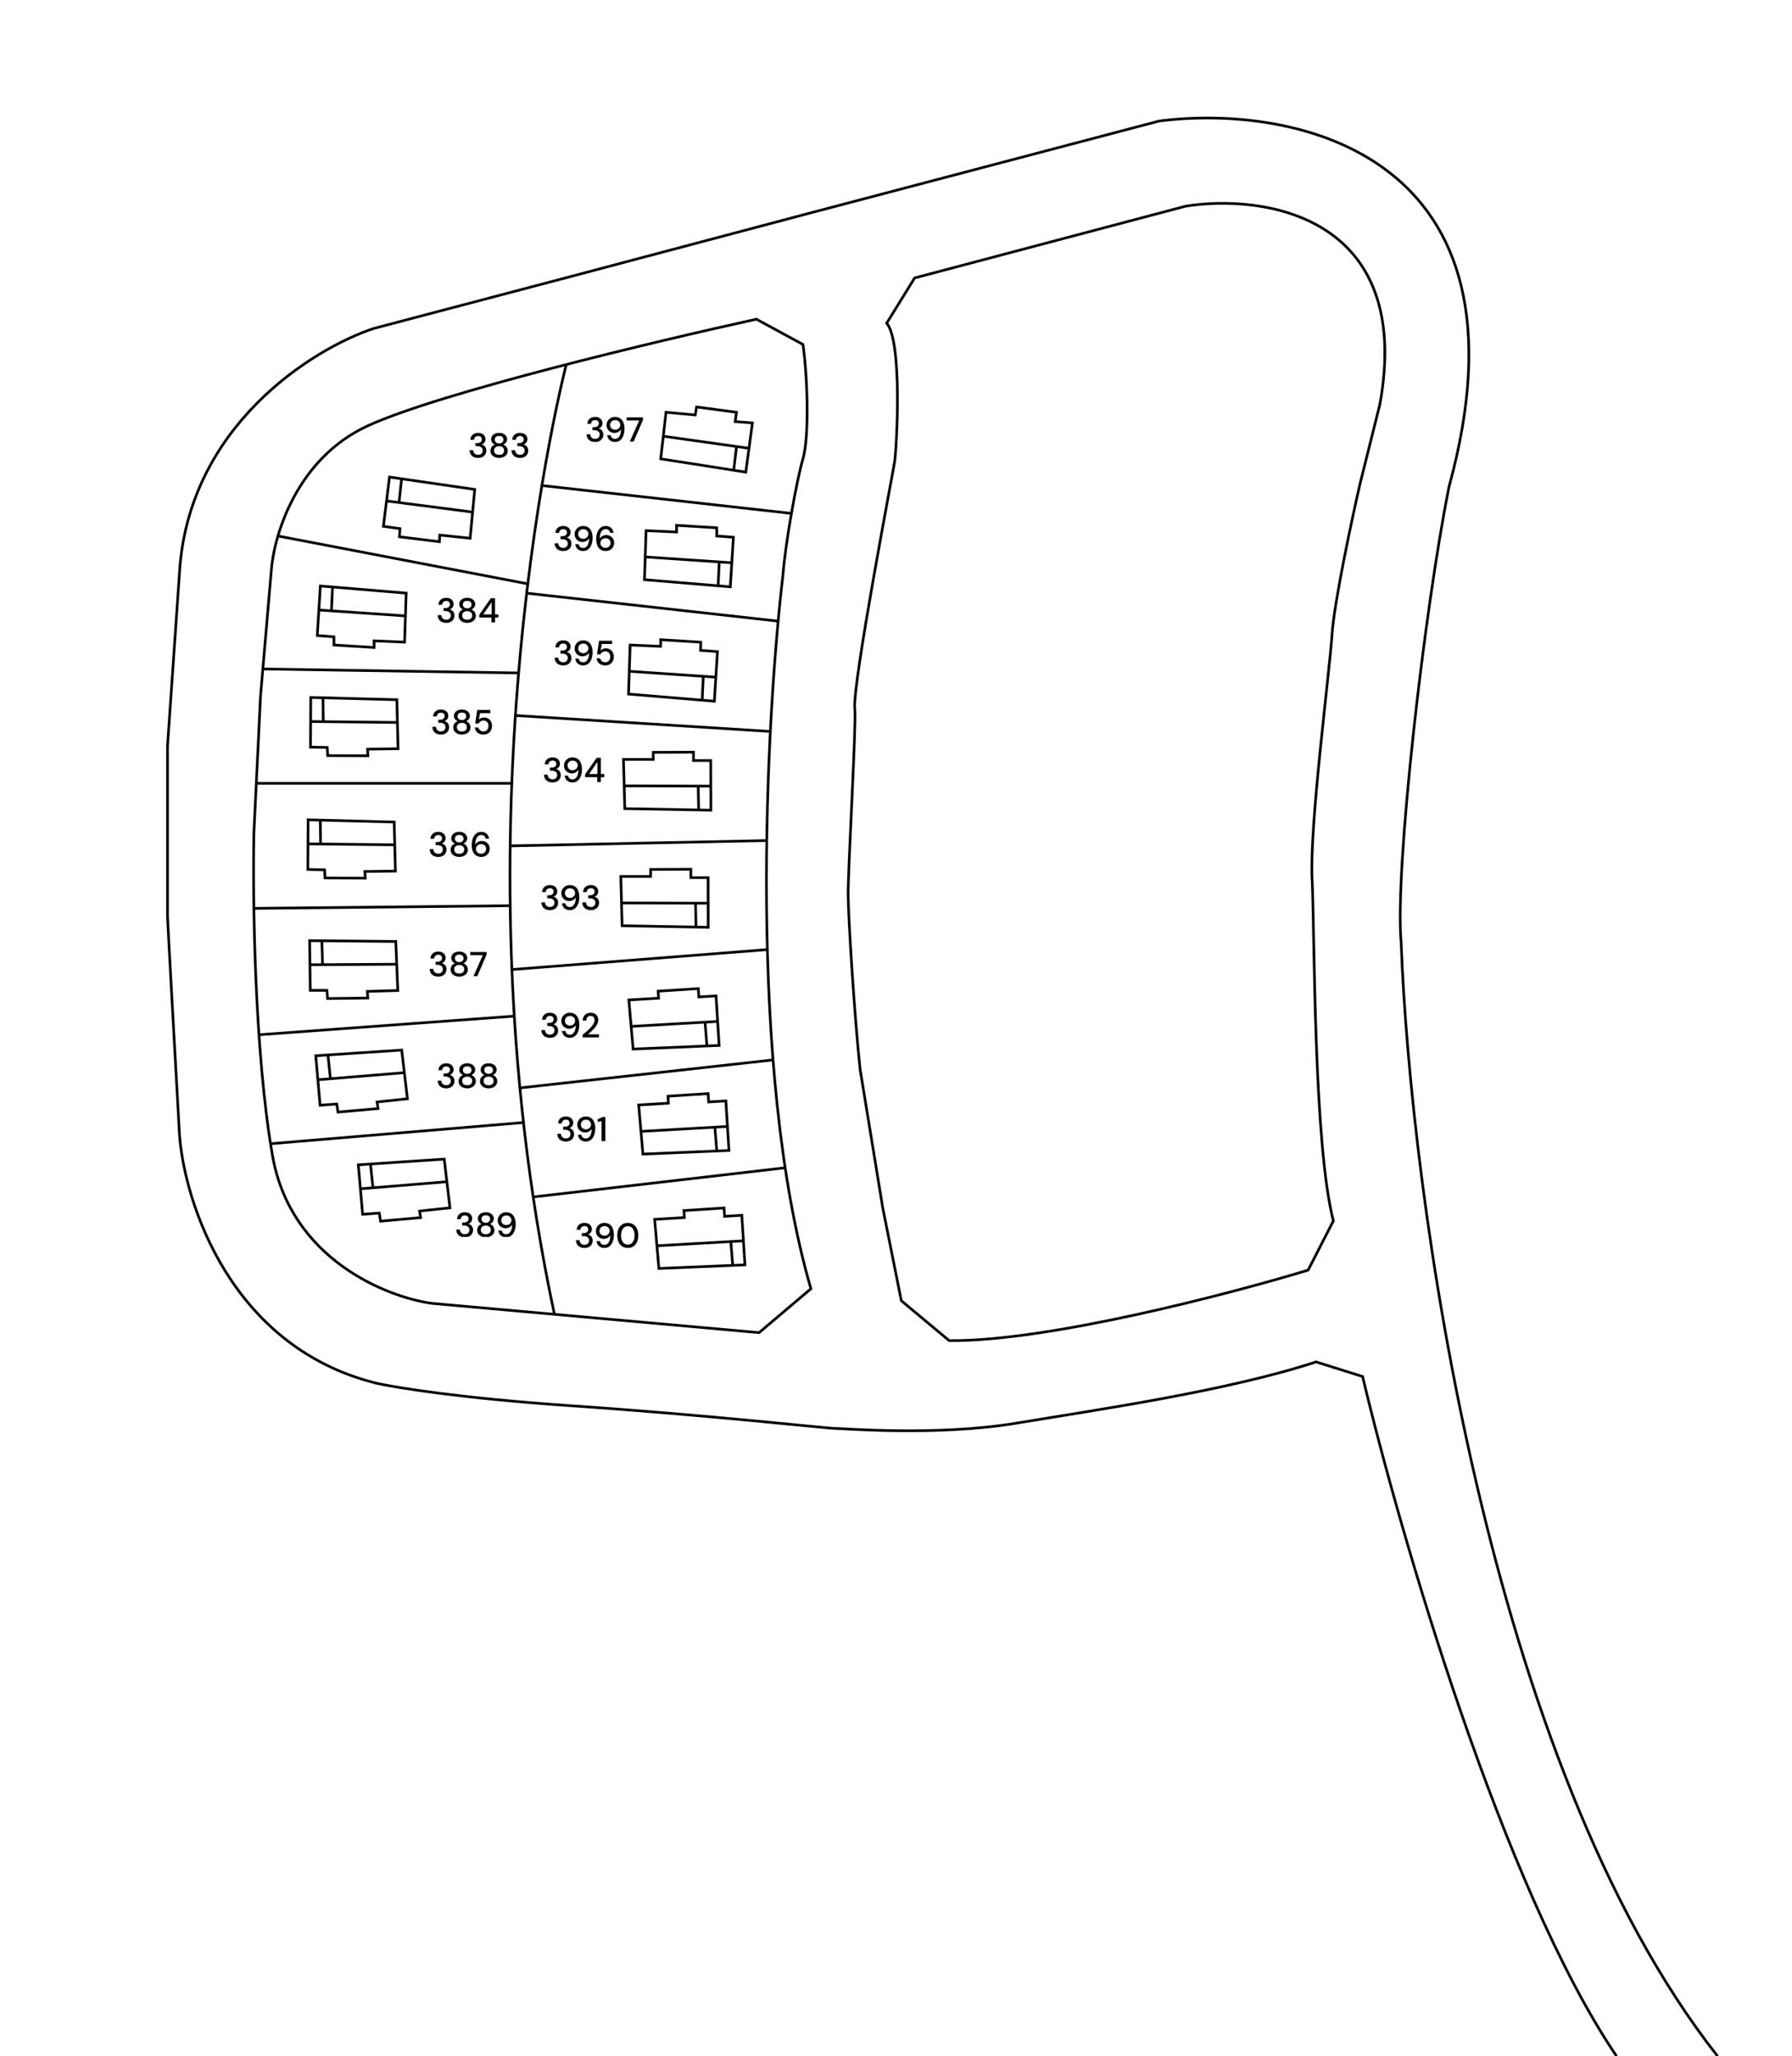 <svg width="674" height="773" viewBox="0 0 674 773" fill="none" xmlns="http://www.w3.org/2000/svg">
<g id="map">
<rect width="674" height="773" fill="white"/>
<g id="bg" clip-path="url(#clip0_508_2186)">
<g id="bg_2">
<path id="Vector 83" d="M98 261.5L95.5 313C95 337.333 95.7 395.7 102.5 434.5C109.3 473.3 145.333 487.667 162.5 490L285.5 501L305 484.5C281 402.1 288 271.167 294.5 216C295.333 204.667 299.576 180.739 302 172.5C304.5 164 303.667 140.667 302 129.5L284.5 120C247.167 128.167 165.7 147.6 138.5 160C111.3 172.4 102.833 201.833 102 215L98 261.5Z" stroke="black"/>
<path id="Vector 84" d="M344 104.5L333.5 121.5C339.5 128.499 337.252 168.238 336.5 173.5C336 177 320.5 257.5 321.5 266.5C322.117 272.056 319 325.393 319 336C319 345 321.5 383.5 323.5 402L332 454L339 489L357 504C393.8 504.4 462.333 486.5 492 477.5L501.5 459C494 430 494.5 350.5 493.5 330.5C492.5 310.5 500 253.5 501 238.5C501.8 226.5 508.333 195.833 511.5 182L519 152C531.8 81.2 475.667 72.833 446 77.5L344 104.5Z" stroke="black"/>
<path id="Vector 85" d="M608 773C565.2 709.8 526.5 576.333 512.5 517.5L495 512C461.5 523 412.5 530 382.5 535C352.5 540 317 537 314 537C311 537 266.5 532 215 528.5C173.8 525.7 148.833 521.666 141.5 520C86.7 506.4 69.333 452 67.5 426.5C66 399.666 63 345.7 63 344.5C63 343.3 63 301.333 63 280.5L67.5 215.5C70.7 160.3 117.5 131.166 140.5 123.5L214.5 104L305 80L436 45.5C486.667 39 579.4 57.4 545 183C535.667 229.5 524.5 327.5 527 354.5C530.5 448 559.2 662.6 646 773" stroke="black"/>
</g>
</g>
<g id="lines">
<g id="lines_2">
<path id="Vector 86" d="M213 137C213 137 168.5 306.5 208.5 494" stroke="black"/>
<path id="Vector 87" d="M203.5 182.5L297.5 193" stroke="black"/>
<path id="Vector 88" d="M198 223L292.5 233.5" stroke="black"/>
<path id="Vector 89" d="M194 269L290 275" stroke="black"/>
<path id="Vector 90" d="M192 318L288.5 316" stroke="black"/>
<path id="Vector 91" d="M192.5 364.5L288.5 357" stroke="black"/>
<path id="Vector 92" d="M195.5 409L290.5 398.5" stroke="black"/>
<path id="Vector 93" d="M200.5 450L295.5 439" stroke="black"/>
<path id="Vector 94" d="M104.5 201.5L198.5 219.5" stroke="black"/>
<path id="Vector 95" d="M99 251.5L195 253" stroke="black"/>
<path id="Vector 96" d="M96.5 294.5H192.5" stroke="black"/>
<path id="Vector 97" d="M95.5 341.5L192 340.5" stroke="black"/>
<path id="Vector 98" d="M97.5 389L193.5 382" stroke="black"/>
<path id="Vector 99" d="M101.5 430L197 422" stroke="black"/>
</g>
</g>
<g id="BLOCK_A">
<g id="id397">
<g id="Group 450">
<path id="Vector 100" d="M248.5 172.5L250.5 155L261.5 156L262 153L277 155L276.5 158.5L283 159L280.5 177.5L248.5 172.5Z" stroke="black"/>
<path id="Vector 101" d="M249.5 164L281.5 168.5" stroke="black"/>
<path id="Vector 102" d="M277 168L276 176.5" stroke="black"/>
</g>
<path id="397" d="M223.835 166.156C223.246 166.156 222.708 166.052 222.223 165.844C221.746 165.627 221.365 165.302 221.079 164.869C220.793 164.436 220.641 163.894 220.624 163.244H221.989C222.006 163.729 222.171 164.141 222.483 164.479C222.804 164.808 223.254 164.973 223.835 164.973C224.39 164.973 224.814 164.821 225.109 164.518C225.404 164.206 225.551 163.82 225.551 163.361C225.551 162.806 225.352 162.395 224.953 162.126C224.563 161.857 224.082 161.723 223.51 161.723H222.834V160.579H223.523C224.034 160.579 224.446 160.458 224.758 160.215C225.079 159.972 225.239 159.63 225.239 159.188C225.239 158.815 225.113 158.512 224.862 158.278C224.619 158.044 224.273 157.927 223.822 157.927C223.354 157.927 222.986 158.066 222.717 158.343C222.448 158.612 222.301 158.95 222.275 159.357H220.91C220.927 158.828 221.057 158.369 221.3 157.979C221.551 157.589 221.894 157.286 222.327 157.069C222.76 156.852 223.259 156.744 223.822 156.744C224.429 156.744 224.936 156.852 225.343 157.069C225.759 157.277 226.071 157.563 226.279 157.927C226.496 158.282 226.604 158.672 226.604 159.097C226.604 159.582 226.47 160.007 226.201 160.371C225.932 160.735 225.573 160.978 225.122 161.099C225.642 161.212 226.071 161.467 226.409 161.866C226.747 162.256 226.916 162.763 226.916 163.387C226.916 163.89 226.799 164.353 226.565 164.778C226.331 165.194 225.984 165.528 225.525 165.779C225.066 166.03 224.502 166.156 223.835 166.156ZM231.329 166.156C230.731 166.156 230.219 166.039 229.795 165.805C229.37 165.571 229.036 165.259 228.794 164.869C228.56 164.479 228.417 164.054 228.365 163.595H229.652C229.73 164.046 229.916 164.392 230.211 164.635C230.505 164.878 230.882 164.999 231.342 164.999C231.974 164.999 232.494 164.704 232.902 164.115C233.318 163.517 233.539 162.603 233.565 161.372C233.357 161.753 233.032 162.078 232.59 162.347C232.156 162.616 231.654 162.75 231.082 162.75C230.57 162.75 230.089 162.629 229.639 162.386C229.188 162.143 228.824 161.805 228.547 161.372C228.269 160.93 228.131 160.41 228.131 159.812C228.131 159.283 228.261 158.785 228.521 158.317C228.781 157.849 229.145 157.472 229.613 157.186C230.089 156.891 230.653 156.744 231.303 156.744C231.97 156.744 232.533 156.87 232.993 157.121C233.452 157.372 233.82 157.706 234.098 158.122C234.375 158.538 234.574 159.006 234.696 159.526C234.826 160.046 234.891 160.579 234.891 161.125C234.891 162.13 234.748 163.01 234.462 163.764C234.184 164.518 233.781 165.107 233.253 165.532C232.724 165.948 232.083 166.156 231.329 166.156ZM231.394 161.567C231.758 161.567 232.083 161.485 232.369 161.32C232.655 161.155 232.88 160.939 233.045 160.67C233.218 160.393 233.305 160.089 233.305 159.76C233.305 159.405 233.218 159.093 233.045 158.824C232.88 158.547 232.65 158.33 232.356 158.174C232.07 158.018 231.745 157.94 231.381 157.94C231.017 157.94 230.692 158.018 230.406 158.174C230.12 158.33 229.89 158.547 229.717 158.824C229.552 159.093 229.47 159.4 229.47 159.747C229.47 160.302 229.652 160.744 230.016 161.073C230.38 161.402 230.839 161.567 231.394 161.567ZM236.883 166L240.406 158.083H235.674V156.9H241.823V157.901L238.326 166H236.883Z" fill="black"/>
</g>
<g id="id396">
<g id="Group 450_2">
<path id="Vector 100_2" d="M242.401 217.929L243 199.5L254.465 200L254.465 197.5L269.57 198.426L269.57 201.5L275.842 201.984L274.678 220.616L242.401 217.929Z" stroke="black"/>
<path id="Vector 101_2" d="M242.788 209.379L275.029 211.567" stroke="black"/>
<path id="Vector 102_2" d="M270.504 211.391L270.118 219.941" stroke="black"/>
</g>
<path id="396" d="M211.835 207.156C211.246 207.156 210.708 207.052 210.223 206.844C209.746 206.627 209.365 206.302 209.079 205.869C208.793 205.436 208.641 204.894 208.624 204.244H209.989C210.006 204.729 210.171 205.141 210.483 205.479C210.804 205.808 211.254 205.973 211.835 205.973C212.39 205.973 212.814 205.821 213.109 205.518C213.404 205.206 213.551 204.82 213.551 204.361C213.551 203.806 213.352 203.395 212.953 203.126C212.563 202.857 212.082 202.723 211.51 202.723H210.834V201.579H211.523C212.034 201.579 212.446 201.458 212.758 201.215C213.079 200.972 213.239 200.63 213.239 200.188C213.239 199.815 213.113 199.512 212.862 199.278C212.619 199.044 212.273 198.927 211.822 198.927C211.354 198.927 210.986 199.066 210.717 199.343C210.448 199.612 210.301 199.95 210.275 200.357H208.91C208.927 199.828 209.057 199.369 209.3 198.979C209.551 198.589 209.894 198.286 210.327 198.069C210.76 197.852 211.259 197.744 211.822 197.744C212.429 197.744 212.936 197.852 213.343 198.069C213.759 198.277 214.071 198.563 214.279 198.927C214.496 199.282 214.604 199.672 214.604 200.097C214.604 200.582 214.47 201.007 214.201 201.371C213.932 201.735 213.573 201.978 213.122 202.099C213.642 202.212 214.071 202.467 214.409 202.866C214.747 203.256 214.916 203.763 214.916 204.387C214.916 204.89 214.799 205.353 214.565 205.778C214.331 206.194 213.984 206.528 213.525 206.779C213.066 207.03 212.502 207.156 211.835 207.156ZM219.329 207.156C218.731 207.156 218.219 207.039 217.795 206.805C217.37 206.571 217.036 206.259 216.794 205.869C216.56 205.479 216.417 205.054 216.365 204.595H217.652C217.73 205.046 217.916 205.392 218.211 205.635C218.505 205.878 218.882 205.999 219.342 205.999C219.974 205.999 220.494 205.704 220.902 205.115C221.318 204.517 221.539 203.603 221.565 202.372C221.357 202.753 221.032 203.078 220.59 203.347C220.156 203.616 219.654 203.75 219.082 203.75C218.57 203.75 218.089 203.629 217.639 203.386C217.188 203.143 216.824 202.805 216.547 202.372C216.269 201.93 216.131 201.41 216.131 200.812C216.131 200.283 216.261 199.785 216.521 199.317C216.781 198.849 217.145 198.472 217.613 198.186C218.089 197.891 218.653 197.744 219.303 197.744C219.97 197.744 220.533 197.87 220.993 198.121C221.452 198.372 221.82 198.706 222.098 199.122C222.375 199.538 222.574 200.006 222.696 200.526C222.826 201.046 222.891 201.579 222.891 202.125C222.891 203.13 222.748 204.01 222.462 204.764C222.184 205.518 221.781 206.107 221.253 206.532C220.724 206.948 220.083 207.156 219.329 207.156ZM219.394 202.567C219.758 202.567 220.083 202.485 220.369 202.32C220.655 202.155 220.88 201.939 221.045 201.67C221.218 201.393 221.305 201.089 221.305 200.76C221.305 200.405 221.218 200.093 221.045 199.824C220.88 199.547 220.65 199.33 220.356 199.174C220.07 199.018 219.745 198.94 219.381 198.94C219.017 198.94 218.692 199.018 218.406 199.174C218.12 199.33 217.89 199.547 217.717 199.824C217.552 200.093 217.47 200.4 217.47 200.747C217.47 201.302 217.652 201.744 218.016 202.073C218.38 202.402 218.839 202.567 219.394 202.567ZM227.828 207.156C227.161 207.156 226.598 207.03 226.138 206.779C225.679 206.528 225.306 206.194 225.02 205.778C224.743 205.362 224.544 204.894 224.422 204.374C224.301 203.854 224.24 203.321 224.24 202.775C224.24 201.77 224.379 200.89 224.656 200.136C224.942 199.382 225.35 198.797 225.878 198.381C226.407 197.956 227.048 197.744 227.802 197.744C228.4 197.744 228.912 197.861 229.336 198.095C229.761 198.329 230.09 198.641 230.324 199.031C230.567 199.421 230.714 199.846 230.766 200.305H229.479C229.401 199.854 229.215 199.508 228.92 199.265C228.626 199.022 228.249 198.901 227.789 198.901C227.157 198.901 226.632 199.2 226.216 199.798C225.809 200.387 225.592 201.297 225.566 202.528C225.774 202.147 226.095 201.822 226.528 201.553C226.97 201.284 227.477 201.15 228.049 201.15C228.561 201.15 229.037 201.271 229.479 201.514C229.93 201.757 230.294 202.099 230.571 202.541C230.857 202.974 231 203.49 231 204.088C231 204.617 230.87 205.115 230.61 205.583C230.35 206.051 229.982 206.432 229.505 206.727C229.037 207.013 228.478 207.156 227.828 207.156ZM227.75 205.96C228.114 205.96 228.439 205.882 228.725 205.726C229.011 205.57 229.237 205.358 229.401 205.089C229.566 204.812 229.648 204.5 229.648 204.153C229.648 203.598 229.466 203.156 229.102 202.827C228.747 202.498 228.292 202.333 227.737 202.333C227.373 202.333 227.044 202.415 226.749 202.58C226.463 202.745 226.238 202.966 226.073 203.243C225.909 203.512 225.826 203.811 225.826 204.14C225.826 204.495 225.909 204.812 226.073 205.089C226.247 205.358 226.476 205.57 226.762 205.726C227.057 205.882 227.386 205.96 227.75 205.96Z" fill="black"/>
</g>
<g id="id384" clip-path="url(#clip1_508_2186)">
<g id="Group 450_3">
<path id="Vector 100_3" d="M152.771 222.987L152.172 241.416L140.707 240.916L140.707 243.416L125.602 242.49L125.602 239.416L119.33 238.932L120.494 220.3L152.771 222.987Z" stroke="black"/>
<path id="Vector 101_3" d="M152.384 231.537L120.143 229.349" stroke="black"/>
<path id="Vector 102_3" d="M124.668 229.525L125.054 220.975" stroke="black"/>
</g>
<path id="384" d="M167.835 234.156C167.246 234.156 166.708 234.052 166.223 233.844C165.746 233.627 165.365 233.302 165.079 232.869C164.793 232.436 164.641 231.894 164.624 231.244H165.989C166.006 231.729 166.171 232.141 166.483 232.479C166.804 232.808 167.254 232.973 167.835 232.973C168.39 232.973 168.814 232.821 169.109 232.518C169.404 232.206 169.551 231.82 169.551 231.361C169.551 230.806 169.352 230.395 168.953 230.126C168.563 229.857 168.082 229.723 167.51 229.723H166.834V228.579H167.523C168.034 228.579 168.446 228.458 168.758 228.215C169.079 227.972 169.239 227.63 169.239 227.188C169.239 226.815 169.113 226.512 168.862 226.278C168.619 226.044 168.273 225.927 167.822 225.927C167.354 225.927 166.986 226.066 166.717 226.343C166.448 226.612 166.301 226.95 166.275 227.357H164.91C164.927 226.828 165.057 226.369 165.3 225.979C165.551 225.589 165.894 225.286 166.327 225.069C166.76 224.852 167.259 224.744 167.822 224.744C168.429 224.744 168.936 224.852 169.343 225.069C169.759 225.277 170.071 225.563 170.279 225.927C170.496 226.282 170.604 226.672 170.604 227.097C170.604 227.582 170.47 228.007 170.201 228.371C169.932 228.735 169.573 228.978 169.122 229.099C169.642 229.212 170.071 229.467 170.409 229.866C170.747 230.256 170.916 230.763 170.916 231.387C170.916 231.89 170.799 232.353 170.565 232.778C170.331 233.194 169.984 233.528 169.525 233.779C169.066 234.03 168.502 234.156 167.835 234.156ZM175.723 234.156C175.117 234.156 174.566 234.048 174.072 233.831C173.587 233.606 173.197 233.294 172.902 232.895C172.616 232.496 172.473 232.028 172.473 231.491C172.473 230.945 172.625 230.455 172.928 230.022C173.24 229.589 173.652 229.294 174.163 229.138C173.704 228.956 173.349 228.692 173.097 228.345C172.846 227.99 172.72 227.6 172.72 227.175C172.72 226.733 172.837 226.33 173.071 225.966C173.305 225.593 173.643 225.299 174.085 225.082C174.536 224.857 175.082 224.744 175.723 224.744C176.365 224.744 176.906 224.857 177.348 225.082C177.799 225.299 178.141 225.593 178.375 225.966C178.609 226.33 178.726 226.733 178.726 227.175C178.726 227.591 178.596 227.981 178.336 228.345C178.085 228.7 177.73 228.965 177.27 229.138C177.782 229.303 178.189 229.602 178.492 230.035C178.804 230.46 178.96 230.945 178.96 231.491C178.96 232.028 178.817 232.496 178.531 232.895C178.245 233.294 177.855 233.606 177.361 233.831C176.876 234.048 176.33 234.156 175.723 234.156ZM175.723 228.696C176.226 228.696 176.62 228.566 176.906 228.306C177.201 228.046 177.348 227.712 177.348 227.305C177.348 226.846 177.205 226.495 176.919 226.252C176.633 226.009 176.235 225.888 175.723 225.888C175.212 225.888 174.813 226.009 174.527 226.252C174.241 226.495 174.098 226.846 174.098 227.305C174.098 227.712 174.241 228.046 174.527 228.306C174.813 228.566 175.212 228.696 175.723 228.696ZM175.723 232.986C176.347 232.986 176.815 232.839 177.127 232.544C177.439 232.241 177.595 231.855 177.595 231.387C177.595 230.867 177.426 230.468 177.088 230.191C176.759 229.905 176.304 229.762 175.723 229.762C175.143 229.762 174.683 229.905 174.345 230.191C174.007 230.468 173.838 230.867 173.838 231.387C173.838 231.855 173.994 232.241 174.306 232.544C174.627 232.839 175.099 232.986 175.723 232.986ZM184.825 234V232.18H180.262V231.088L184.604 224.9H186.19V230.984H187.464V232.18H186.19V234H184.825ZM181.757 230.984H184.903V226.421L181.757 230.984Z" fill="black"/>
</g>
<g id="id385" clip-path="url(#clip2_508_2186)">
<g id="Group 450_4">
<path id="Vector 100_4" d="M149.26 263.048L149.714 281.481L138.239 281.636L138.382 284.132L123.249 284.07L123.074 281.001L116.784 280.875L116.883 262.207L149.26 263.048Z" stroke="black"/>
<path id="Vector 101_4" d="M149.362 271.605L117.049 271.261" stroke="black"/>
<path id="Vector 102_4" d="M121.576 271.179L121.474 262.621" stroke="black"/>
</g>
<path id="385" d="M165.835 276.156C165.246 276.156 164.708 276.052 164.223 275.844C163.746 275.627 163.365 275.302 163.079 274.869C162.793 274.436 162.641 273.894 162.624 273.244H163.989C164.006 273.729 164.171 274.141 164.483 274.479C164.804 274.808 165.254 274.973 165.835 274.973C166.39 274.973 166.814 274.821 167.109 274.518C167.404 274.206 167.551 273.82 167.551 273.361C167.551 272.806 167.352 272.395 166.953 272.126C166.563 271.857 166.082 271.723 165.51 271.723H164.834V270.579H165.523C166.034 270.579 166.446 270.458 166.758 270.215C167.079 269.972 167.239 269.63 167.239 269.188C167.239 268.815 167.113 268.512 166.862 268.278C166.619 268.044 166.273 267.927 165.822 267.927C165.354 267.927 164.986 268.066 164.717 268.343C164.448 268.612 164.301 268.95 164.275 269.357H162.91C162.927 268.828 163.057 268.369 163.3 267.979C163.551 267.589 163.894 267.286 164.327 267.069C164.76 266.852 165.259 266.744 165.822 266.744C166.429 266.744 166.936 266.852 167.343 267.069C167.759 267.277 168.071 267.563 168.279 267.927C168.496 268.282 168.604 268.672 168.604 269.097C168.604 269.582 168.47 270.007 168.201 270.371C167.932 270.735 167.573 270.978 167.122 271.099C167.642 271.212 168.071 271.467 168.409 271.866C168.747 272.256 168.916 272.763 168.916 273.387C168.916 273.89 168.799 274.353 168.565 274.778C168.331 275.194 167.984 275.528 167.525 275.779C167.066 276.03 166.502 276.156 165.835 276.156ZM173.723 276.156C173.117 276.156 172.566 276.048 172.072 275.831C171.587 275.606 171.197 275.294 170.902 274.895C170.616 274.496 170.473 274.028 170.473 273.491C170.473 272.945 170.625 272.455 170.928 272.022C171.24 271.589 171.652 271.294 172.163 271.138C171.704 270.956 171.349 270.692 171.097 270.345C170.846 269.99 170.72 269.6 170.72 269.175C170.72 268.733 170.837 268.33 171.071 267.966C171.305 267.593 171.643 267.299 172.085 267.082C172.536 266.857 173.082 266.744 173.723 266.744C174.365 266.744 174.906 266.857 175.348 267.082C175.799 267.299 176.141 267.593 176.375 267.966C176.609 268.33 176.726 268.733 176.726 269.175C176.726 269.591 176.596 269.981 176.336 270.345C176.085 270.7 175.73 270.965 175.27 271.138C175.782 271.303 176.189 271.602 176.492 272.035C176.804 272.46 176.96 272.945 176.96 273.491C176.96 274.028 176.817 274.496 176.531 274.895C176.245 275.294 175.855 275.606 175.361 275.831C174.876 276.048 174.33 276.156 173.723 276.156ZM173.723 270.696C174.226 270.696 174.62 270.566 174.906 270.306C175.201 270.046 175.348 269.712 175.348 269.305C175.348 268.846 175.205 268.495 174.919 268.252C174.633 268.009 174.235 267.888 173.723 267.888C173.212 267.888 172.813 268.009 172.527 268.252C172.241 268.495 172.098 268.846 172.098 269.305C172.098 269.712 172.241 270.046 172.527 270.306C172.813 270.566 173.212 270.696 173.723 270.696ZM173.723 274.986C174.347 274.986 174.815 274.839 175.127 274.544C175.439 274.241 175.595 273.855 175.595 273.387C175.595 272.867 175.426 272.468 175.088 272.191C174.759 271.905 174.304 271.762 173.723 271.762C173.143 271.762 172.683 271.905 172.345 272.191C172.007 272.468 171.838 272.867 171.838 273.387C171.838 273.855 171.994 274.241 172.306 274.544C172.627 274.839 173.099 274.986 173.723 274.986ZM181.85 276.156C181.209 276.156 180.654 276.043 180.186 275.818C179.718 275.584 179.345 275.268 179.068 274.869C178.799 274.462 178.635 274.002 178.574 273.491H179.926C180.013 273.924 180.229 274.284 180.576 274.57C180.923 274.847 181.352 274.986 181.863 274.986C182.244 274.986 182.574 274.895 182.851 274.713C183.128 274.522 183.345 274.271 183.501 273.959C183.657 273.647 183.735 273.296 183.735 272.906C183.735 272.291 183.562 271.801 183.215 271.437C182.868 271.064 182.431 270.878 181.902 270.878C181.451 270.878 181.066 270.986 180.745 271.203C180.424 271.411 180.19 271.675 180.043 271.996H178.73L179.51 266.9H184.424V268.109H180.55L180.082 270.54C180.281 270.315 180.554 270.128 180.901 269.981C181.256 269.825 181.655 269.747 182.097 269.747C182.712 269.747 183.241 269.89 183.683 270.176C184.125 270.453 184.463 270.83 184.697 271.307C184.94 271.784 185.061 272.312 185.061 272.893C185.061 273.5 184.931 274.05 184.671 274.544C184.411 275.038 184.038 275.432 183.553 275.727C183.076 276.013 182.509 276.156 181.85 276.156Z" fill="black"/>
</g>
<g id="id386" clip-path="url(#clip3_508_2186)">
<g id="Group 450_5">
<path id="Vector 100_5" d="M148.26 309.048L148.714 327.481L137.239 327.636L137.382 330.132L122.249 330.07L122.074 327.001L115.784 326.875L115.883 308.207L148.26 309.048Z" stroke="black"/>
<path id="Vector 101_5" d="M148.362 317.605L116.049 317.261" stroke="black"/>
<path id="Vector 102_5" d="M120.576 317.179L120.474 308.621" stroke="black"/>
</g>
<path id="386" d="M164.835 322.156C164.246 322.156 163.708 322.052 163.223 321.844C162.746 321.627 162.365 321.302 162.079 320.869C161.793 320.436 161.641 319.894 161.624 319.244H162.989C163.006 319.729 163.171 320.141 163.483 320.479C163.804 320.808 164.254 320.973 164.835 320.973C165.39 320.973 165.814 320.821 166.109 320.518C166.404 320.206 166.551 319.82 166.551 319.361C166.551 318.806 166.352 318.395 165.953 318.126C165.563 317.857 165.082 317.723 164.51 317.723H163.834V316.579H164.523C165.034 316.579 165.446 316.458 165.758 316.215C166.079 315.972 166.239 315.63 166.239 315.188C166.239 314.815 166.113 314.512 165.862 314.278C165.619 314.044 165.273 313.927 164.822 313.927C164.354 313.927 163.986 314.066 163.717 314.343C163.448 314.612 163.301 314.95 163.275 315.357H161.91C161.927 314.828 162.057 314.369 162.3 313.979C162.551 313.589 162.894 313.286 163.327 313.069C163.76 312.852 164.259 312.744 164.822 312.744C165.429 312.744 165.936 312.852 166.343 313.069C166.759 313.277 167.071 313.563 167.279 313.927C167.496 314.282 167.604 314.672 167.604 315.097C167.604 315.582 167.47 316.007 167.201 316.371C166.932 316.735 166.573 316.978 166.122 317.099C166.642 317.212 167.071 317.467 167.409 317.866C167.747 318.256 167.916 318.763 167.916 319.387C167.916 319.89 167.799 320.353 167.565 320.778C167.331 321.194 166.984 321.528 166.525 321.779C166.066 322.03 165.502 322.156 164.835 322.156ZM172.723 322.156C172.117 322.156 171.566 322.048 171.072 321.831C170.587 321.606 170.197 321.294 169.902 320.895C169.616 320.496 169.473 320.028 169.473 319.491C169.473 318.945 169.625 318.455 169.928 318.022C170.24 317.589 170.652 317.294 171.163 317.138C170.704 316.956 170.349 316.692 170.097 316.345C169.846 315.99 169.72 315.6 169.72 315.175C169.72 314.733 169.837 314.33 170.071 313.966C170.305 313.593 170.643 313.299 171.085 313.082C171.536 312.857 172.082 312.744 172.723 312.744C173.365 312.744 173.906 312.857 174.348 313.082C174.799 313.299 175.141 313.593 175.375 313.966C175.609 314.33 175.726 314.733 175.726 315.175C175.726 315.591 175.596 315.981 175.336 316.345C175.085 316.7 174.73 316.965 174.27 317.138C174.782 317.303 175.189 317.602 175.492 318.035C175.804 318.46 175.96 318.945 175.96 319.491C175.96 320.028 175.817 320.496 175.531 320.895C175.245 321.294 174.855 321.606 174.361 321.831C173.876 322.048 173.33 322.156 172.723 322.156ZM172.723 316.696C173.226 316.696 173.62 316.566 173.906 316.306C174.201 316.046 174.348 315.712 174.348 315.305C174.348 314.846 174.205 314.495 173.919 314.252C173.633 314.009 173.235 313.888 172.723 313.888C172.212 313.888 171.813 314.009 171.527 314.252C171.241 314.495 171.098 314.846 171.098 315.305C171.098 315.712 171.241 316.046 171.527 316.306C171.813 316.566 172.212 316.696 172.723 316.696ZM172.723 320.986C173.347 320.986 173.815 320.839 174.127 320.544C174.439 320.241 174.595 319.855 174.595 319.387C174.595 318.867 174.426 318.468 174.088 318.191C173.759 317.905 173.304 317.762 172.723 317.762C172.143 317.762 171.683 317.905 171.345 318.191C171.007 318.468 170.838 318.867 170.838 319.387C170.838 319.855 170.994 320.241 171.306 320.544C171.627 320.839 172.099 320.986 172.723 320.986ZM181.019 322.156C180.352 322.156 179.788 322.03 179.329 321.779C178.87 321.528 178.497 321.194 178.211 320.778C177.934 320.362 177.734 319.894 177.613 319.374C177.492 318.854 177.431 318.321 177.431 317.775C177.431 316.77 177.57 315.89 177.847 315.136C178.133 314.382 178.54 313.797 179.069 313.381C179.598 312.956 180.239 312.744 180.993 312.744C181.591 312.744 182.102 312.861 182.527 313.095C182.952 313.329 183.281 313.641 183.515 314.031C183.758 314.421 183.905 314.846 183.957 315.305H182.67C182.592 314.854 182.406 314.508 182.111 314.265C181.816 314.022 181.439 313.901 180.98 313.901C180.347 313.901 179.823 314.2 179.407 314.798C179 315.387 178.783 316.297 178.757 317.528C178.965 317.147 179.286 316.822 179.719 316.553C180.161 316.284 180.668 316.15 181.24 316.15C181.751 316.15 182.228 316.271 182.67 316.514C183.121 316.757 183.485 317.099 183.762 317.541C184.048 317.974 184.191 318.49 184.191 319.088C184.191 319.617 184.061 320.115 183.801 320.583C183.541 321.051 183.173 321.432 182.696 321.727C182.228 322.013 181.669 322.156 181.019 322.156ZM180.941 320.96C181.305 320.96 181.63 320.882 181.916 320.726C182.202 320.57 182.427 320.358 182.592 320.089C182.757 319.812 182.839 319.5 182.839 319.153C182.839 318.598 182.657 318.156 182.293 317.827C181.938 317.498 181.483 317.333 180.928 317.333C180.564 317.333 180.235 317.415 179.94 317.58C179.654 317.745 179.429 317.966 179.264 318.243C179.099 318.512 179.017 318.811 179.017 319.14C179.017 319.495 179.099 319.812 179.264 320.089C179.437 320.358 179.667 320.57 179.953 320.726C180.248 320.882 180.577 320.96 180.941 320.96Z" fill="black"/>
</g>
<g id="id387" clip-path="url(#clip4_508_2186)">
<g id="Group 450_6">
<path id="Vector 100_6" d="M148.86 353.946L149.621 372.369L138.151 372.715L138.334 375.208L123.203 375.398L122.976 372.332L116.686 372.311L116.474 353.644L148.86 353.946Z" stroke="black"/>
<path id="Vector 101_6" d="M149.104 362.502L116.79 362.695" stroke="black"/>
<path id="Vector 102_6" d="M121.315 362.536L121.071 353.981" stroke="black"/>
</g>
<path id="387" d="M164.835 367.156C164.246 367.156 163.708 367.052 163.223 366.844C162.746 366.627 162.365 366.302 162.079 365.869C161.793 365.436 161.641 364.894 161.624 364.244H162.989C163.006 364.729 163.171 365.141 163.483 365.479C163.804 365.808 164.254 365.973 164.835 365.973C165.39 365.973 165.814 365.821 166.109 365.518C166.404 365.206 166.551 364.82 166.551 364.361C166.551 363.806 166.352 363.395 165.953 363.126C165.563 362.857 165.082 362.723 164.51 362.723H163.834V361.579H164.523C165.034 361.579 165.446 361.458 165.758 361.215C166.079 360.972 166.239 360.63 166.239 360.188C166.239 359.815 166.113 359.512 165.862 359.278C165.619 359.044 165.273 358.927 164.822 358.927C164.354 358.927 163.986 359.066 163.717 359.343C163.448 359.612 163.301 359.95 163.275 360.357H161.91C161.927 359.828 162.057 359.369 162.3 358.979C162.551 358.589 162.894 358.286 163.327 358.069C163.76 357.852 164.259 357.744 164.822 357.744C165.429 357.744 165.936 357.852 166.343 358.069C166.759 358.277 167.071 358.563 167.279 358.927C167.496 359.282 167.604 359.672 167.604 360.097C167.604 360.582 167.47 361.007 167.201 361.371C166.932 361.735 166.573 361.978 166.122 362.099C166.642 362.212 167.071 362.467 167.409 362.866C167.747 363.256 167.916 363.763 167.916 364.387C167.916 364.89 167.799 365.353 167.565 365.778C167.331 366.194 166.984 366.528 166.525 366.779C166.066 367.03 165.502 367.156 164.835 367.156ZM172.723 367.156C172.117 367.156 171.566 367.048 171.072 366.831C170.587 366.606 170.197 366.294 169.902 365.895C169.616 365.496 169.473 365.028 169.473 364.491C169.473 363.945 169.625 363.455 169.928 363.022C170.24 362.589 170.652 362.294 171.163 362.138C170.704 361.956 170.349 361.692 170.097 361.345C169.846 360.99 169.72 360.6 169.72 360.175C169.72 359.733 169.837 359.33 170.071 358.966C170.305 358.593 170.643 358.299 171.085 358.082C171.536 357.857 172.082 357.744 172.723 357.744C173.365 357.744 173.906 357.857 174.348 358.082C174.799 358.299 175.141 358.593 175.375 358.966C175.609 359.33 175.726 359.733 175.726 360.175C175.726 360.591 175.596 360.981 175.336 361.345C175.085 361.7 174.73 361.965 174.27 362.138C174.782 362.303 175.189 362.602 175.492 363.035C175.804 363.46 175.96 363.945 175.96 364.491C175.96 365.028 175.817 365.496 175.531 365.895C175.245 366.294 174.855 366.606 174.361 366.831C173.876 367.048 173.33 367.156 172.723 367.156ZM172.723 361.696C173.226 361.696 173.62 361.566 173.906 361.306C174.201 361.046 174.348 360.712 174.348 360.305C174.348 359.846 174.205 359.495 173.919 359.252C173.633 359.009 173.235 358.888 172.723 358.888C172.212 358.888 171.813 359.009 171.527 359.252C171.241 359.495 171.098 359.846 171.098 360.305C171.098 360.712 171.241 361.046 171.527 361.306C171.813 361.566 172.212 361.696 172.723 361.696ZM172.723 365.986C173.347 365.986 173.815 365.839 174.127 365.544C174.439 365.241 174.595 364.855 174.595 364.387C174.595 363.867 174.426 363.468 174.088 363.191C173.759 362.905 173.304 362.762 172.723 362.762C172.143 362.762 171.683 362.905 171.345 363.191C171.007 363.468 170.838 363.867 170.838 364.387C170.838 364.855 170.994 365.241 171.306 365.544C171.627 365.839 172.099 365.986 172.723 365.986ZM178.074 367L181.597 359.083H176.865V357.9H183.014V358.901L179.517 367H178.074Z" fill="black"/>
</g>
<g id="id389" clip-path="url(#clip5_508_2186)">
<g id="Group 450_7">
<path id="Vector 100_7" d="M151.083 394.764L153.234 413.077L141.822 414.289L142.194 416.76L127.119 418.093L126.662 415.053L120.388 415.507L118.766 396.91L151.083 394.764Z" stroke="black"/>
<path id="Vector 101_7" d="M151.973 403.275L119.765 405.909" stroke="black"/>
<path id="Vector 102_7" d="M124.266 405.411L123.375 396.899" stroke="black"/>
</g>
<path id="388" d="M167.835 409.156C167.246 409.156 166.708 409.052 166.223 408.844C165.746 408.627 165.365 408.302 165.079 407.869C164.793 407.436 164.641 406.894 164.624 406.244H165.989C166.006 406.729 166.171 407.141 166.483 407.479C166.804 407.808 167.254 407.973 167.835 407.973C168.39 407.973 168.814 407.821 169.109 407.518C169.404 407.206 169.551 406.82 169.551 406.361C169.551 405.806 169.352 405.395 168.953 405.126C168.563 404.857 168.082 404.723 167.51 404.723H166.834V403.579H167.523C168.034 403.579 168.446 403.458 168.758 403.215C169.079 402.972 169.239 402.63 169.239 402.188C169.239 401.815 169.113 401.512 168.862 401.278C168.619 401.044 168.273 400.927 167.822 400.927C167.354 400.927 166.986 401.066 166.717 401.343C166.448 401.612 166.301 401.95 166.275 402.357H164.91C164.927 401.828 165.057 401.369 165.3 400.979C165.551 400.589 165.894 400.286 166.327 400.069C166.76 399.852 167.259 399.744 167.822 399.744C168.429 399.744 168.936 399.852 169.343 400.069C169.759 400.277 170.071 400.563 170.279 400.927C170.496 401.282 170.604 401.672 170.604 402.097C170.604 402.582 170.47 403.007 170.201 403.371C169.932 403.735 169.573 403.978 169.122 404.099C169.642 404.212 170.071 404.467 170.409 404.866C170.747 405.256 170.916 405.763 170.916 406.387C170.916 406.89 170.799 407.353 170.565 407.778C170.331 408.194 169.984 408.528 169.525 408.779C169.066 409.03 168.502 409.156 167.835 409.156ZM175.723 409.156C175.117 409.156 174.566 409.048 174.072 408.831C173.587 408.606 173.197 408.294 172.902 407.895C172.616 407.496 172.473 407.028 172.473 406.491C172.473 405.945 172.625 405.455 172.928 405.022C173.24 404.589 173.652 404.294 174.163 404.138C173.704 403.956 173.349 403.692 173.097 403.345C172.846 402.99 172.72 402.6 172.72 402.175C172.72 401.733 172.837 401.33 173.071 400.966C173.305 400.593 173.643 400.299 174.085 400.082C174.536 399.857 175.082 399.744 175.723 399.744C176.365 399.744 176.906 399.857 177.348 400.082C177.799 400.299 178.141 400.593 178.375 400.966C178.609 401.33 178.726 401.733 178.726 402.175C178.726 402.591 178.596 402.981 178.336 403.345C178.085 403.7 177.73 403.965 177.27 404.138C177.782 404.303 178.189 404.602 178.492 405.035C178.804 405.46 178.96 405.945 178.96 406.491C178.96 407.028 178.817 407.496 178.531 407.895C178.245 408.294 177.855 408.606 177.361 408.831C176.876 409.048 176.33 409.156 175.723 409.156ZM175.723 403.696C176.226 403.696 176.62 403.566 176.906 403.306C177.201 403.046 177.348 402.712 177.348 402.305C177.348 401.846 177.205 401.495 176.919 401.252C176.633 401.009 176.235 400.888 175.723 400.888C175.212 400.888 174.813 401.009 174.527 401.252C174.241 401.495 174.098 401.846 174.098 402.305C174.098 402.712 174.241 403.046 174.527 403.306C174.813 403.566 175.212 403.696 175.723 403.696ZM175.723 407.986C176.347 407.986 176.815 407.839 177.127 407.544C177.439 407.241 177.595 406.855 177.595 406.387C177.595 405.867 177.426 405.468 177.088 405.191C176.759 404.905 176.304 404.762 175.723 404.762C175.143 404.762 174.683 404.905 174.345 405.191C174.007 405.468 173.838 405.867 173.838 406.387C173.838 406.855 173.994 407.241 174.306 407.544C174.627 407.839 175.099 407.986 175.723 407.986ZM183.785 409.156C183.178 409.156 182.628 409.048 182.134 408.831C181.649 408.606 181.259 408.294 180.964 407.895C180.678 407.496 180.535 407.028 180.535 406.491C180.535 405.945 180.687 405.455 180.99 405.022C181.302 404.589 181.714 404.294 182.225 404.138C181.766 403.956 181.41 403.692 181.159 403.345C180.908 402.99 180.782 402.6 180.782 402.175C180.782 401.733 180.899 401.33 181.133 400.966C181.367 400.593 181.705 400.299 182.147 400.082C182.598 399.857 183.144 399.744 183.785 399.744C184.426 399.744 184.968 399.857 185.41 400.082C185.861 400.299 186.203 400.593 186.437 400.966C186.671 401.33 186.788 401.733 186.788 402.175C186.788 402.591 186.658 402.981 186.398 403.345C186.147 403.7 185.791 403.965 185.332 404.138C185.843 404.303 186.251 404.602 186.554 405.035C186.866 405.46 187.022 405.945 187.022 406.491C187.022 407.028 186.879 407.496 186.593 407.895C186.307 408.294 185.917 408.606 185.423 408.831C184.938 409.048 184.392 409.156 183.785 409.156ZM183.785 403.696C184.288 403.696 184.682 403.566 184.968 403.306C185.263 403.046 185.41 402.712 185.41 402.305C185.41 401.846 185.267 401.495 184.981 401.252C184.695 401.009 184.296 400.888 183.785 400.888C183.274 400.888 182.875 401.009 182.589 401.252C182.303 401.495 182.16 401.846 182.16 402.305C182.16 402.712 182.303 403.046 182.589 403.306C182.875 403.566 183.274 403.696 183.785 403.696ZM183.785 407.986C184.409 407.986 184.877 407.839 185.189 407.544C185.501 407.241 185.657 406.855 185.657 406.387C185.657 405.867 185.488 405.468 185.15 405.191C184.821 404.905 184.366 404.762 183.785 404.762C183.204 404.762 182.745 404.905 182.407 405.191C182.069 405.468 181.9 405.867 181.9 406.387C181.9 406.855 182.056 407.241 182.368 407.544C182.689 407.839 183.161 407.986 183.785 407.986Z" fill="black"/>
</g>
<g id="id389_2" clip-path="url(#clip6_508_2186)">
<g id="Group 450_8">
<path id="Vector 100_8" d="M167.083 435.764L169.234 454.077L157.822 455.289L158.194 457.76L143.119 459.093L142.662 456.053L136.388 456.507L134.766 437.91L167.083 435.764Z" stroke="black"/>
<path id="Vector 101_8" d="M167.973 444.275L135.765 446.909" stroke="black"/>
<path id="Vector 102_8" d="M140.266 446.411L139.375 437.899" stroke="black"/>
</g>
<path id="389" d="M174.835 465.156C174.246 465.156 173.708 465.052 173.223 464.844C172.746 464.627 172.365 464.302 172.079 463.869C171.793 463.436 171.641 462.894 171.624 462.244H172.989C173.006 462.729 173.171 463.141 173.483 463.479C173.804 463.808 174.254 463.973 174.835 463.973C175.39 463.973 175.814 463.821 176.109 463.518C176.404 463.206 176.551 462.82 176.551 462.361C176.551 461.806 176.352 461.395 175.953 461.126C175.563 460.857 175.082 460.723 174.51 460.723H173.834V459.579H174.523C175.034 459.579 175.446 459.458 175.758 459.215C176.079 458.972 176.239 458.63 176.239 458.188C176.239 457.815 176.113 457.512 175.862 457.278C175.619 457.044 175.273 456.927 174.822 456.927C174.354 456.927 173.986 457.066 173.717 457.343C173.448 457.612 173.301 457.95 173.275 458.357H171.91C171.927 457.828 172.057 457.369 172.3 456.979C172.551 456.589 172.894 456.286 173.327 456.069C173.76 455.852 174.259 455.744 174.822 455.744C175.429 455.744 175.936 455.852 176.343 456.069C176.759 456.277 177.071 456.563 177.279 456.927C177.496 457.282 177.604 457.672 177.604 458.097C177.604 458.582 177.47 459.007 177.201 459.371C176.932 459.735 176.573 459.978 176.122 460.099C176.642 460.212 177.071 460.467 177.409 460.866C177.747 461.256 177.916 461.763 177.916 462.387C177.916 462.89 177.799 463.353 177.565 463.778C177.331 464.194 176.984 464.528 176.525 464.779C176.066 465.03 175.502 465.156 174.835 465.156ZM182.723 465.156C182.117 465.156 181.566 465.048 181.072 464.831C180.587 464.606 180.197 464.294 179.902 463.895C179.616 463.496 179.473 463.028 179.473 462.491C179.473 461.945 179.625 461.455 179.928 461.022C180.24 460.589 180.652 460.294 181.163 460.138C180.704 459.956 180.349 459.692 180.097 459.345C179.846 458.99 179.72 458.6 179.72 458.175C179.72 457.733 179.837 457.33 180.071 456.966C180.305 456.593 180.643 456.299 181.085 456.082C181.536 455.857 182.082 455.744 182.723 455.744C183.365 455.744 183.906 455.857 184.348 456.082C184.799 456.299 185.141 456.593 185.375 456.966C185.609 457.33 185.726 457.733 185.726 458.175C185.726 458.591 185.596 458.981 185.336 459.345C185.085 459.7 184.73 459.965 184.27 460.138C184.782 460.303 185.189 460.602 185.492 461.035C185.804 461.46 185.96 461.945 185.96 462.491C185.96 463.028 185.817 463.496 185.531 463.895C185.245 464.294 184.855 464.606 184.361 464.831C183.876 465.048 183.33 465.156 182.723 465.156ZM182.723 459.696C183.226 459.696 183.62 459.566 183.906 459.306C184.201 459.046 184.348 458.712 184.348 458.305C184.348 457.846 184.205 457.495 183.919 457.252C183.633 457.009 183.235 456.888 182.723 456.888C182.212 456.888 181.813 457.009 181.527 457.252C181.241 457.495 181.098 457.846 181.098 458.305C181.098 458.712 181.241 459.046 181.527 459.306C181.813 459.566 182.212 459.696 182.723 459.696ZM182.723 463.986C183.347 463.986 183.815 463.839 184.127 463.544C184.439 463.241 184.595 462.855 184.595 462.387C184.595 461.867 184.426 461.468 184.088 461.191C183.759 460.905 183.304 460.762 182.723 460.762C182.143 460.762 181.683 460.905 181.345 461.191C181.007 461.468 180.838 461.867 180.838 462.387C180.838 462.855 180.994 463.241 181.306 463.544C181.627 463.839 182.099 463.986 182.723 463.986ZM190.39 465.156C189.792 465.156 189.281 465.039 188.856 464.805C188.431 464.571 188.098 464.259 187.855 463.869C187.621 463.479 187.478 463.054 187.426 462.595H188.713C188.791 463.046 188.977 463.392 189.272 463.635C189.567 463.878 189.944 463.999 190.403 463.999C191.036 463.999 191.556 463.704 191.963 463.115C192.379 462.517 192.6 461.603 192.626 460.372C192.418 460.753 192.093 461.078 191.651 461.347C191.218 461.616 190.715 461.75 190.143 461.75C189.632 461.75 189.151 461.629 188.7 461.386C188.249 461.143 187.885 460.805 187.608 460.372C187.331 459.93 187.192 459.41 187.192 458.812C187.192 458.283 187.322 457.785 187.582 457.317C187.842 456.849 188.206 456.472 188.674 456.186C189.151 455.891 189.714 455.744 190.364 455.744C191.031 455.744 191.595 455.87 192.054 456.121C192.513 456.372 192.882 456.706 193.159 457.122C193.436 457.538 193.636 458.006 193.757 458.526C193.887 459.046 193.952 459.579 193.952 460.125C193.952 461.13 193.809 462.01 193.523 462.764C193.246 463.518 192.843 464.107 192.314 464.532C191.785 464.948 191.144 465.156 190.39 465.156ZM190.455 460.567C190.819 460.567 191.144 460.485 191.43 460.32C191.716 460.155 191.941 459.939 192.106 459.67C192.279 459.393 192.366 459.089 192.366 458.76C192.366 458.405 192.279 458.093 192.106 457.824C191.941 457.547 191.712 457.33 191.417 457.174C191.131 457.018 190.806 456.94 190.442 456.94C190.078 456.94 189.753 457.018 189.467 457.174C189.181 457.33 188.951 457.547 188.778 457.824C188.613 458.093 188.531 458.4 188.531 458.747C188.531 459.302 188.713 459.744 189.077 460.073C189.441 460.402 189.9 460.567 190.455 460.567Z" fill="black"/>
</g>
<g id="id383" clip-path="url(#clip7_508_2186)">
<g id="Group 450_9">
<path id="Vector 100_9" d="M178.552 183.999L176.829 202.357L165.416 201.158L165.263 203.652L150.243 201.806L150.431 198.737L144.2 197.871L146.5 179.345L178.552 183.999Z" stroke="black"/>
<path id="Vector 101_9" d="M177.644 192.51L145.597 188.355" stroke="black"/>
<path id="Vector 102_9" d="M150.103 188.808L151.011 180.297" stroke="black"/>
</g>
<path id="383" d="M179.835 172.156C179.246 172.156 178.708 172.052 178.223 171.844C177.746 171.627 177.365 171.302 177.079 170.869C176.793 170.436 176.641 169.894 176.624 169.244H177.989C178.006 169.729 178.171 170.141 178.483 170.479C178.804 170.808 179.254 170.973 179.835 170.973C180.39 170.973 180.814 170.821 181.109 170.518C181.404 170.206 181.551 169.82 181.551 169.361C181.551 168.806 181.352 168.395 180.953 168.126C180.563 167.857 180.082 167.723 179.51 167.723H178.834V166.579H179.523C180.034 166.579 180.446 166.458 180.758 166.215C181.079 165.972 181.239 165.63 181.239 165.188C181.239 164.815 181.113 164.512 180.862 164.278C180.619 164.044 180.273 163.927 179.822 163.927C179.354 163.927 178.986 164.066 178.717 164.343C178.448 164.612 178.301 164.95 178.275 165.357H176.91C176.927 164.828 177.057 164.369 177.3 163.979C177.551 163.589 177.894 163.286 178.327 163.069C178.76 162.852 179.259 162.744 179.822 162.744C180.429 162.744 180.936 162.852 181.343 163.069C181.759 163.277 182.071 163.563 182.279 163.927C182.496 164.282 182.604 164.672 182.604 165.097C182.604 165.582 182.47 166.007 182.201 166.371C181.932 166.735 181.573 166.978 181.122 167.099C181.642 167.212 182.071 167.467 182.409 167.866C182.747 168.256 182.916 168.763 182.916 169.387C182.916 169.89 182.799 170.353 182.565 170.778C182.331 171.194 181.984 171.528 181.525 171.779C181.066 172.03 180.502 172.156 179.835 172.156ZM187.723 172.156C187.117 172.156 186.566 172.048 186.072 171.831C185.587 171.606 185.197 171.294 184.902 170.895C184.616 170.496 184.473 170.028 184.473 169.491C184.473 168.945 184.625 168.455 184.928 168.022C185.24 167.589 185.652 167.294 186.163 167.138C185.704 166.956 185.349 166.692 185.097 166.345C184.846 165.99 184.72 165.6 184.72 165.175C184.72 164.733 184.837 164.33 185.071 163.966C185.305 163.593 185.643 163.299 186.085 163.082C186.536 162.857 187.082 162.744 187.723 162.744C188.365 162.744 188.906 162.857 189.348 163.082C189.799 163.299 190.141 163.593 190.375 163.966C190.609 164.33 190.726 164.733 190.726 165.175C190.726 165.591 190.596 165.981 190.336 166.345C190.085 166.7 189.73 166.965 189.27 167.138C189.782 167.303 190.189 167.602 190.492 168.035C190.804 168.46 190.96 168.945 190.96 169.491C190.96 170.028 190.817 170.496 190.531 170.895C190.245 171.294 189.855 171.606 189.361 171.831C188.876 172.048 188.33 172.156 187.723 172.156ZM187.723 166.696C188.226 166.696 188.62 166.566 188.906 166.306C189.201 166.046 189.348 165.712 189.348 165.305C189.348 164.846 189.205 164.495 188.919 164.252C188.633 164.009 188.235 163.888 187.723 163.888C187.212 163.888 186.813 164.009 186.527 164.252C186.241 164.495 186.098 164.846 186.098 165.305C186.098 165.712 186.241 166.046 186.527 166.306C186.813 166.566 187.212 166.696 187.723 166.696ZM187.723 170.986C188.347 170.986 188.815 170.839 189.127 170.544C189.439 170.241 189.595 169.855 189.595 169.387C189.595 168.867 189.426 168.468 189.088 168.191C188.759 167.905 188.304 167.762 187.723 167.762C187.143 167.762 186.683 167.905 186.345 168.191C186.007 168.468 185.838 168.867 185.838 169.387C185.838 169.855 185.994 170.241 186.306 170.544C186.627 170.839 187.099 170.986 187.723 170.986ZM195.59 172.156C195.001 172.156 194.463 172.052 193.978 171.844C193.501 171.627 193.12 171.302 192.834 170.869C192.548 170.436 192.396 169.894 192.379 169.244H193.744C193.761 169.729 193.926 170.141 194.238 170.479C194.559 170.808 195.009 170.973 195.59 170.973C196.145 170.973 196.569 170.821 196.864 170.518C197.159 170.206 197.306 169.82 197.306 169.361C197.306 168.806 197.107 168.395 196.708 168.126C196.318 167.857 195.837 167.723 195.265 167.723H194.589V166.579H195.278C195.789 166.579 196.201 166.458 196.513 166.215C196.834 165.972 196.994 165.63 196.994 165.188C196.994 164.815 196.868 164.512 196.617 164.278C196.374 164.044 196.028 163.927 195.577 163.927C195.109 163.927 194.741 164.066 194.472 164.343C194.203 164.612 194.056 164.95 194.03 165.357H192.665C192.682 164.828 192.812 164.369 193.055 163.979C193.306 163.589 193.649 163.286 194.082 163.069C194.515 162.852 195.014 162.744 195.577 162.744C196.184 162.744 196.691 162.852 197.098 163.069C197.514 163.277 197.826 163.563 198.034 163.927C198.251 164.282 198.359 164.672 198.359 165.097C198.359 165.582 198.225 166.007 197.956 166.371C197.687 166.735 197.328 166.978 196.877 167.099C197.397 167.212 197.826 167.467 198.164 167.866C198.502 168.256 198.671 168.763 198.671 169.387C198.671 169.89 198.554 170.353 198.32 170.778C198.086 171.194 197.739 171.528 197.28 171.779C196.821 172.03 196.257 172.156 195.59 172.156Z" fill="black"/>
</g>
<g id="id395">
<g id="Group 450_10">
<path id="Vector 100_10" d="M236.401 260.929L237 242.499L248.465 242.999L248.5 240.5L263.57 241.426L263.5 244.499L269.842 244.984L268.678 263.616L236.401 260.929Z" stroke="black"/>
<path id="Vector 101_10" d="M236.788 252.379L269.029 254.567" stroke="black"/>
<path id="Vector 102_10" d="M264.504 254.393L264.118 262.943" stroke="black"/>
</g>
<path id="395" d="M211.835 250.156C211.246 250.156 210.708 250.052 210.223 249.844C209.746 249.627 209.365 249.302 209.079 248.869C208.793 248.436 208.641 247.894 208.624 247.244H209.989C210.006 247.729 210.171 248.141 210.483 248.479C210.804 248.808 211.254 248.973 211.835 248.973C212.39 248.973 212.814 248.821 213.109 248.518C213.404 248.206 213.551 247.82 213.551 247.361C213.551 246.806 213.352 246.395 212.953 246.126C212.563 245.857 212.082 245.723 211.51 245.723H210.834V244.579H211.523C212.034 244.579 212.446 244.458 212.758 244.215C213.079 243.972 213.239 243.63 213.239 243.188C213.239 242.815 213.113 242.512 212.862 242.278C212.619 242.044 212.273 241.927 211.822 241.927C211.354 241.927 210.986 242.066 210.717 242.343C210.448 242.612 210.301 242.95 210.275 243.357H208.91C208.927 242.828 209.057 242.369 209.3 241.979C209.551 241.589 209.894 241.286 210.327 241.069C210.76 240.852 211.259 240.744 211.822 240.744C212.429 240.744 212.936 240.852 213.343 241.069C213.759 241.277 214.071 241.563 214.279 241.927C214.496 242.282 214.604 242.672 214.604 243.097C214.604 243.582 214.47 244.007 214.201 244.371C213.932 244.735 213.573 244.978 213.122 245.099C213.642 245.212 214.071 245.467 214.409 245.866C214.747 246.256 214.916 246.763 214.916 247.387C214.916 247.89 214.799 248.353 214.565 248.778C214.331 249.194 213.984 249.528 213.525 249.779C213.066 250.03 212.502 250.156 211.835 250.156ZM219.329 250.156C218.731 250.156 218.219 250.039 217.795 249.805C217.37 249.571 217.036 249.259 216.794 248.869C216.56 248.479 216.417 248.054 216.365 247.595H217.652C217.73 248.046 217.916 248.392 218.211 248.635C218.505 248.878 218.882 248.999 219.342 248.999C219.974 248.999 220.494 248.704 220.902 248.115C221.318 247.517 221.539 246.603 221.565 245.372C221.357 245.753 221.032 246.078 220.59 246.347C220.156 246.616 219.654 246.75 219.082 246.75C218.57 246.75 218.089 246.629 217.639 246.386C217.188 246.143 216.824 245.805 216.547 245.372C216.269 244.93 216.131 244.41 216.131 243.812C216.131 243.283 216.261 242.785 216.521 242.317C216.781 241.849 217.145 241.472 217.613 241.186C218.089 240.891 218.653 240.744 219.303 240.744C219.97 240.744 220.533 240.87 220.993 241.121C221.452 241.372 221.82 241.706 222.098 242.122C222.375 242.538 222.574 243.006 222.696 243.526C222.826 244.046 222.891 244.579 222.891 245.125C222.891 246.13 222.748 247.01 222.462 247.764C222.184 248.518 221.781 249.107 221.253 249.532C220.724 249.948 220.083 250.156 219.329 250.156ZM219.394 245.567C219.758 245.567 220.083 245.485 220.369 245.32C220.655 245.155 220.88 244.939 221.045 244.67C221.218 244.393 221.305 244.089 221.305 243.76C221.305 243.405 221.218 243.093 221.045 242.824C220.88 242.547 220.65 242.33 220.356 242.174C220.07 242.018 219.745 241.94 219.381 241.94C219.017 241.94 218.692 242.018 218.406 242.174C218.12 242.33 217.89 242.547 217.717 242.824C217.552 243.093 217.47 243.4 217.47 243.747C217.47 244.302 217.652 244.744 218.016 245.073C218.38 245.402 218.839 245.567 219.394 245.567ZM227.659 250.156C227.018 250.156 226.463 250.043 225.995 249.818C225.527 249.584 225.155 249.268 224.877 248.869C224.609 248.462 224.444 248.002 224.383 247.491H225.735C225.822 247.924 226.039 248.284 226.385 248.57C226.732 248.847 227.161 248.986 227.672 248.986C228.054 248.986 228.383 248.895 228.66 248.713C228.938 248.522 229.154 248.271 229.31 247.959C229.466 247.647 229.544 247.296 229.544 246.906C229.544 246.291 229.371 245.801 229.024 245.437C228.678 245.064 228.24 244.878 227.711 244.878C227.261 244.878 226.875 244.986 226.554 245.203C226.234 245.411 226 245.675 225.852 245.996H224.539L225.319 240.9H230.233V242.109H226.359L225.891 244.54C226.091 244.315 226.364 244.128 226.71 243.981C227.066 243.825 227.464 243.747 227.906 243.747C228.522 243.747 229.05 243.89 229.492 244.176C229.934 244.453 230.272 244.83 230.506 245.307C230.749 245.784 230.87 246.312 230.87 246.893C230.87 247.5 230.74 248.05 230.48 248.544C230.22 249.038 229.848 249.432 229.362 249.727C228.886 250.013 228.318 250.156 227.659 250.156Z" fill="black"/>
</g>
<g id="id394" clip-path="url(#clip8_508_2186)">
<g id="Group 450_11">
<path id="Vector 100_11" d="M234.985 303.994L234.5 285.5L245.7 285.5L245.7 282.835L260.833 282.771L260.833 285.915L267.322 285.915L267.368 304.584L234.985 303.994Z" stroke="black"/>
<path id="Vector 101_11" d="M234.816 295.438L267.131 295.532" stroke="black"/>
<path id="Vector 102_11" d="M262.605 295.649L262.773 304.206" stroke="black"/>
</g>
<path id="394" d="M207.835 294.156C207.246 294.156 206.708 294.052 206.223 293.844C205.746 293.627 205.365 293.302 205.079 292.869C204.793 292.436 204.641 291.894 204.624 291.244H205.989C206.006 291.729 206.171 292.141 206.483 292.479C206.804 292.808 207.254 292.973 207.835 292.973C208.39 292.973 208.814 292.821 209.109 292.518C209.404 292.206 209.551 291.82 209.551 291.361C209.551 290.806 209.352 290.395 208.953 290.126C208.563 289.857 208.082 289.723 207.51 289.723H206.834V288.579H207.523C208.034 288.579 208.446 288.458 208.758 288.215C209.079 287.972 209.239 287.63 209.239 287.188C209.239 286.815 209.113 286.512 208.862 286.278C208.619 286.044 208.273 285.927 207.822 285.927C207.354 285.927 206.986 286.066 206.717 286.343C206.448 286.612 206.301 286.95 206.275 287.357H204.91C204.927 286.828 205.057 286.369 205.3 285.979C205.551 285.589 205.894 285.286 206.327 285.069C206.76 284.852 207.259 284.744 207.822 284.744C208.429 284.744 208.936 284.852 209.343 285.069C209.759 285.277 210.071 285.563 210.279 285.927C210.496 286.282 210.604 286.672 210.604 287.097C210.604 287.582 210.47 288.007 210.201 288.371C209.932 288.735 209.573 288.978 209.122 289.099C209.642 289.212 210.071 289.467 210.409 289.866C210.747 290.256 210.916 290.763 210.916 291.387C210.916 291.89 210.799 292.353 210.565 292.778C210.331 293.194 209.984 293.528 209.525 293.779C209.066 294.03 208.502 294.156 207.835 294.156ZM215.329 294.156C214.731 294.156 214.219 294.039 213.795 293.805C213.37 293.571 213.036 293.259 212.794 292.869C212.56 292.479 212.417 292.054 212.365 291.595H213.652C213.73 292.046 213.916 292.392 214.211 292.635C214.505 292.878 214.882 292.999 215.342 292.999C215.974 292.999 216.494 292.704 216.902 292.115C217.318 291.517 217.539 290.603 217.565 289.372C217.357 289.753 217.032 290.078 216.59 290.347C216.156 290.616 215.654 290.75 215.082 290.75C214.57 290.75 214.089 290.629 213.639 290.386C213.188 290.143 212.824 289.805 212.547 289.372C212.269 288.93 212.131 288.41 212.131 287.812C212.131 287.283 212.261 286.785 212.521 286.317C212.781 285.849 213.145 285.472 213.613 285.186C214.089 284.891 214.653 284.744 215.303 284.744C215.97 284.744 216.533 284.87 216.993 285.121C217.452 285.372 217.82 285.706 218.098 286.122C218.375 286.538 218.574 287.006 218.696 287.526C218.826 288.046 218.891 288.579 218.891 289.125C218.891 290.13 218.748 291.01 218.462 291.764C218.184 292.518 217.781 293.107 217.253 293.532C216.724 293.948 216.083 294.156 215.329 294.156ZM215.394 289.567C215.758 289.567 216.083 289.485 216.369 289.32C216.655 289.155 216.88 288.939 217.045 288.67C217.218 288.393 217.305 288.089 217.305 287.76C217.305 287.405 217.218 287.093 217.045 286.824C216.88 286.547 216.65 286.33 216.356 286.174C216.07 286.018 215.745 285.94 215.381 285.94C215.017 285.94 214.692 286.018 214.406 286.174C214.12 286.33 213.89 286.547 213.717 286.824C213.552 287.093 213.47 287.4 213.47 287.747C213.47 288.302 213.652 288.744 214.016 289.073C214.38 289.402 214.839 289.567 215.394 289.567ZM224.634 294V292.18H220.071V291.088L224.413 284.9H225.999V290.984H227.273V292.18H225.999V294H224.634ZM221.566 290.984H224.712V286.421L221.566 290.984Z" fill="black"/>
</g>
<g id="id393">
<g id="Group 450_12">
<path id="Vector 100_12" d="M233.985 348.023L233.5 329.5L244.7 329.5L244.7 326.864L259.833 326.8L259.833 329.945L266.322 329.945L266.368 348.613L233.985 348.023Z" stroke="black"/>
<path id="Vector 101_12" d="M233.816 339.467L266.131 339.561" stroke="black"/>
<path id="Vector 102_12" d="M261.605 339.678L261.773 348.235" stroke="black"/>
</g>
<path id="393" d="M206.835 342.156C206.246 342.156 205.708 342.052 205.223 341.844C204.746 341.627 204.365 341.302 204.079 340.869C203.793 340.436 203.641 339.894 203.624 339.244H204.989C205.006 339.729 205.171 340.141 205.483 340.479C205.804 340.808 206.254 340.973 206.835 340.973C207.39 340.973 207.814 340.821 208.109 340.518C208.404 340.206 208.551 339.82 208.551 339.361C208.551 338.806 208.352 338.395 207.953 338.126C207.563 337.857 207.082 337.723 206.51 337.723H205.834V336.579H206.523C207.034 336.579 207.446 336.458 207.758 336.215C208.079 335.972 208.239 335.63 208.239 335.188C208.239 334.815 208.113 334.512 207.862 334.278C207.619 334.044 207.273 333.927 206.822 333.927C206.354 333.927 205.986 334.066 205.717 334.343C205.448 334.612 205.301 334.95 205.275 335.357H203.91C203.927 334.828 204.057 334.369 204.3 333.979C204.551 333.589 204.894 333.286 205.327 333.069C205.76 332.852 206.259 332.744 206.822 332.744C207.429 332.744 207.936 332.852 208.343 333.069C208.759 333.277 209.071 333.563 209.279 333.927C209.496 334.282 209.604 334.672 209.604 335.097C209.604 335.582 209.47 336.007 209.201 336.371C208.932 336.735 208.573 336.978 208.122 337.099C208.642 337.212 209.071 337.467 209.409 337.866C209.747 338.256 209.916 338.763 209.916 339.387C209.916 339.89 209.799 340.353 209.565 340.778C209.331 341.194 208.984 341.528 208.525 341.779C208.066 342.03 207.502 342.156 206.835 342.156ZM214.329 342.156C213.731 342.156 213.219 342.039 212.795 341.805C212.37 341.571 212.036 341.259 211.794 340.869C211.56 340.479 211.417 340.054 211.365 339.595H212.652C212.73 340.046 212.916 340.392 213.211 340.635C213.505 340.878 213.882 340.999 214.342 340.999C214.974 340.999 215.494 340.704 215.902 340.115C216.318 339.517 216.539 338.603 216.565 337.372C216.357 337.753 216.032 338.078 215.59 338.347C215.156 338.616 214.654 338.75 214.082 338.75C213.57 338.75 213.089 338.629 212.639 338.386C212.188 338.143 211.824 337.805 211.547 337.372C211.269 336.93 211.131 336.41 211.131 335.812C211.131 335.283 211.261 334.785 211.521 334.317C211.781 333.849 212.145 333.472 212.613 333.186C213.089 332.891 213.653 332.744 214.303 332.744C214.97 332.744 215.533 332.87 215.993 333.121C216.452 333.372 216.82 333.706 217.098 334.122C217.375 334.538 217.574 335.006 217.696 335.526C217.826 336.046 217.891 336.579 217.891 337.125C217.891 338.13 217.748 339.01 217.462 339.764C217.184 340.518 216.781 341.107 216.253 341.532C215.724 341.948 215.083 342.156 214.329 342.156ZM214.394 337.567C214.758 337.567 215.083 337.485 215.369 337.32C215.655 337.155 215.88 336.939 216.045 336.67C216.218 336.393 216.305 336.089 216.305 335.76C216.305 335.405 216.218 335.093 216.045 334.824C215.88 334.547 215.65 334.33 215.356 334.174C215.07 334.018 214.745 333.94 214.381 333.94C214.017 333.94 213.692 334.018 213.406 334.174C213.12 334.33 212.89 334.547 212.717 334.824C212.552 335.093 212.47 335.4 212.47 335.747C212.47 336.302 212.652 336.744 213.016 337.073C213.38 337.402 213.839 337.567 214.394 337.567ZM222.234 342.156C221.645 342.156 221.108 342.052 220.622 341.844C220.146 341.627 219.764 341.302 219.478 340.869C219.192 340.436 219.041 339.894 219.023 339.244H220.388C220.406 339.729 220.57 340.141 220.882 340.479C221.203 340.808 221.654 340.973 222.234 340.973C222.789 340.973 223.214 340.821 223.508 340.518C223.803 340.206 223.95 339.82 223.95 339.361C223.95 338.806 223.751 338.395 223.352 338.126C222.962 337.857 222.481 337.723 221.909 337.723H221.233V336.579H221.922C222.434 336.579 222.845 336.458 223.157 336.215C223.478 335.972 223.638 335.63 223.638 335.188C223.638 334.815 223.513 334.512 223.261 334.278C223.019 334.044 222.672 333.927 222.221 333.927C221.753 333.927 221.385 334.066 221.116 334.343C220.848 334.612 220.7 334.95 220.674 335.357H219.309C219.327 334.828 219.457 334.369 219.699 333.979C219.951 333.589 220.293 333.286 220.726 333.069C221.16 332.852 221.658 332.744 222.221 332.744C222.828 332.744 223.335 332.852 223.742 333.069C224.158 333.277 224.47 333.563 224.678 333.927C224.895 334.282 225.003 334.672 225.003 335.097C225.003 335.582 224.869 336.007 224.6 336.371C224.332 336.735 223.972 336.978 223.521 337.099C224.041 337.212 224.47 337.467 224.808 337.866C225.146 338.256 225.315 338.763 225.315 339.387C225.315 339.89 225.198 340.353 224.964 340.778C224.73 341.194 224.384 341.528 223.924 341.779C223.465 342.03 222.902 342.156 222.234 342.156Z" fill="black"/>
</g>
<g id="id392" clip-path="url(#clip9_508_2186)">
<g id="Group 450_13">
<path id="Vector 100_13" d="M238.118 394.393L236.52 375.932L247.7 375.259L247.542 372.628L262.643 371.655L262.832 374.794L269.31 374.404L270.478 393.036L238.118 394.393Z" stroke="black"/>
<path id="Vector 101_13" d="M237.436 385.861L269.698 384.014" stroke="black"/>
<path id="Vector 102_13" d="M265.186 384.404L265.868 392.935" stroke="black"/>
</g>
<path id="392" d="M206.835 390.156C206.246 390.156 205.708 390.052 205.223 389.844C204.746 389.627 204.365 389.302 204.079 388.869C203.793 388.436 203.641 387.894 203.624 387.244H204.989C205.006 387.729 205.171 388.141 205.483 388.479C205.804 388.808 206.254 388.973 206.835 388.973C207.39 388.973 207.814 388.821 208.109 388.518C208.404 388.206 208.551 387.82 208.551 387.361C208.551 386.806 208.352 386.395 207.953 386.126C207.563 385.857 207.082 385.723 206.51 385.723H205.834V384.579H206.523C207.034 384.579 207.446 384.458 207.758 384.215C208.079 383.972 208.239 383.63 208.239 383.188C208.239 382.815 208.113 382.512 207.862 382.278C207.619 382.044 207.273 381.927 206.822 381.927C206.354 381.927 205.986 382.066 205.717 382.343C205.448 382.612 205.301 382.95 205.275 383.357H203.91C203.927 382.828 204.057 382.369 204.3 381.979C204.551 381.589 204.894 381.286 205.327 381.069C205.76 380.852 206.259 380.744 206.822 380.744C207.429 380.744 207.936 380.852 208.343 381.069C208.759 381.277 209.071 381.563 209.279 381.927C209.496 382.282 209.604 382.672 209.604 383.097C209.604 383.582 209.47 384.007 209.201 384.371C208.932 384.735 208.573 384.978 208.122 385.099C208.642 385.212 209.071 385.467 209.409 385.866C209.747 386.256 209.916 386.763 209.916 387.387C209.916 387.89 209.799 388.353 209.565 388.778C209.331 389.194 208.984 389.528 208.525 389.779C208.066 390.03 207.502 390.156 206.835 390.156ZM214.329 390.156C213.731 390.156 213.219 390.039 212.795 389.805C212.37 389.571 212.036 389.259 211.794 388.869C211.56 388.479 211.417 388.054 211.365 387.595H212.652C212.73 388.046 212.916 388.392 213.211 388.635C213.505 388.878 213.882 388.999 214.342 388.999C214.974 388.999 215.494 388.704 215.902 388.115C216.318 387.517 216.539 386.603 216.565 385.372C216.357 385.753 216.032 386.078 215.59 386.347C215.156 386.616 214.654 386.75 214.082 386.75C213.57 386.75 213.089 386.629 212.639 386.386C212.188 386.143 211.824 385.805 211.547 385.372C211.269 384.93 211.131 384.41 211.131 383.812C211.131 383.283 211.261 382.785 211.521 382.317C211.781 381.849 212.145 381.472 212.613 381.186C213.089 380.891 213.653 380.744 214.303 380.744C214.97 380.744 215.533 380.87 215.993 381.121C216.452 381.372 216.82 381.706 217.098 382.122C217.375 382.538 217.574 383.006 217.696 383.526C217.826 384.046 217.891 384.579 217.891 385.125C217.891 386.13 217.748 387.01 217.462 387.764C217.184 388.518 216.781 389.107 216.253 389.532C215.724 389.948 215.083 390.156 214.329 390.156ZM214.394 385.567C214.758 385.567 215.083 385.485 215.369 385.32C215.655 385.155 215.88 384.939 216.045 384.67C216.218 384.393 216.305 384.089 216.305 383.76C216.305 383.405 216.218 383.093 216.045 382.824C215.88 382.547 215.65 382.33 215.356 382.174C215.07 382.018 214.745 381.94 214.381 381.94C214.017 381.94 213.692 382.018 213.406 382.174C213.12 382.33 212.89 382.547 212.717 382.824C212.552 383.093 212.47 383.4 212.47 383.747C212.47 384.302 212.652 384.744 213.016 385.073C213.38 385.402 213.839 385.567 214.394 385.567ZM219.14 390V389.012C219.73 388.544 220.293 388.072 220.83 387.595C221.368 387.118 221.844 386.65 222.26 386.191C222.685 385.723 223.019 385.268 223.261 384.826C223.504 384.375 223.625 383.942 223.625 383.526C223.625 383.249 223.578 382.989 223.482 382.746C223.387 382.495 223.231 382.295 223.014 382.148C222.798 381.992 222.507 381.914 222.143 381.914C221.597 381.914 221.186 382.087 220.908 382.434C220.64 382.781 220.51 383.197 220.518 383.682H219.179C219.188 383.041 219.322 382.503 219.582 382.07C219.851 381.637 220.206 381.307 220.648 381.082C221.099 380.857 221.606 380.744 222.169 380.744C223.027 380.744 223.712 380.987 224.223 381.472C224.743 381.949 225.003 382.616 225.003 383.474C225.003 383.985 224.878 384.492 224.626 384.995C224.384 385.498 224.063 385.983 223.664 386.451C223.274 386.91 222.854 387.344 222.403 387.751C221.953 388.158 221.524 388.527 221.116 388.856H225.276V390H219.14Z" fill="black"/>
</g>
<g id="id391" clip-path="url(#clip10_508_2186)">
<g id="Group 450_14">
<path id="Vector 100_14" d="M241.815 433.873L240.218 415.413L251.398 414.74L251.239 412.109L266.341 411.136L266.53 414.274L273.007 413.885L274.175 432.516L241.815 433.873Z" stroke="black"/>
<path id="Vector 101_14" d="M241.133 425.342L273.395 423.494" stroke="black"/>
<path id="Vector 102_14" d="M268.883 423.884L269.565 432.416" stroke="black"/>
</g>
<path id="391" d="M212.835 429.156C212.246 429.156 211.708 429.052 211.223 428.844C210.746 428.627 210.365 428.302 210.079 427.869C209.793 427.436 209.641 426.894 209.624 426.244H210.989C211.006 426.729 211.171 427.141 211.483 427.479C211.804 427.808 212.254 427.973 212.835 427.973C213.39 427.973 213.814 427.821 214.109 427.518C214.404 427.206 214.551 426.82 214.551 426.361C214.551 425.806 214.352 425.395 213.953 425.126C213.563 424.857 213.082 424.723 212.51 424.723H211.834V423.579H212.523C213.034 423.579 213.446 423.458 213.758 423.215C214.079 422.972 214.239 422.63 214.239 422.188C214.239 421.815 214.113 421.512 213.862 421.278C213.619 421.044 213.273 420.927 212.822 420.927C212.354 420.927 211.986 421.066 211.717 421.343C211.448 421.612 211.301 421.95 211.275 422.357H209.91C209.927 421.828 210.057 421.369 210.3 420.979C210.551 420.589 210.894 420.286 211.327 420.069C211.76 419.852 212.259 419.744 212.822 419.744C213.429 419.744 213.936 419.852 214.343 420.069C214.759 420.277 215.071 420.563 215.279 420.927C215.496 421.282 215.604 421.672 215.604 422.097C215.604 422.582 215.47 423.007 215.201 423.371C214.932 423.735 214.573 423.978 214.122 424.099C214.642 424.212 215.071 424.467 215.409 424.866C215.747 425.256 215.916 425.763 215.916 426.387C215.916 426.89 215.799 427.353 215.565 427.778C215.331 428.194 214.984 428.528 214.525 428.779C214.066 429.03 213.502 429.156 212.835 429.156ZM220.329 429.156C219.731 429.156 219.219 429.039 218.795 428.805C218.37 428.571 218.036 428.259 217.794 427.869C217.56 427.479 217.417 427.054 217.365 426.595H218.652C218.73 427.046 218.916 427.392 219.211 427.635C219.505 427.878 219.882 427.999 220.342 427.999C220.974 427.999 221.494 427.704 221.902 427.115C222.318 426.517 222.539 425.603 222.565 424.372C222.357 424.753 222.032 425.078 221.59 425.347C221.156 425.616 220.654 425.75 220.082 425.75C219.57 425.75 219.089 425.629 218.639 425.386C218.188 425.143 217.824 424.805 217.547 424.372C217.269 423.93 217.131 423.41 217.131 422.812C217.131 422.283 217.261 421.785 217.521 421.317C217.781 420.849 218.145 420.472 218.613 420.186C219.089 419.891 219.653 419.744 220.303 419.744C220.97 419.744 221.533 419.87 221.993 420.121C222.452 420.372 222.82 420.706 223.098 421.122C223.375 421.538 223.574 422.006 223.696 422.526C223.826 423.046 223.891 423.579 223.891 424.125C223.891 425.13 223.748 426.01 223.462 426.764C223.184 427.518 222.781 428.107 222.253 428.532C221.724 428.948 221.083 429.156 220.329 429.156ZM220.394 424.567C220.758 424.567 221.083 424.485 221.369 424.32C221.655 424.155 221.88 423.939 222.045 423.67C222.218 423.393 222.305 423.089 222.305 422.76C222.305 422.405 222.218 422.093 222.045 421.824C221.88 421.547 221.65 421.33 221.356 421.174C221.07 421.018 220.745 420.94 220.381 420.94C220.017 420.94 219.692 421.018 219.406 421.174C219.12 421.33 218.89 421.547 218.717 421.824C218.552 422.093 218.47 422.4 218.47 422.747C218.47 423.302 218.652 423.744 219.016 424.073C219.38 424.402 219.839 424.567 220.394 424.567ZM226.258 429V421.46L224.789 421.798V420.784L226.804 419.9H227.688V429H226.258Z" fill="black"/>
</g>
<g id="id390" clip-path="url(#clip11_508_2186)">
<g id="Group 450_15">
<path id="Vector 100_15" d="M247.815 476.873L246.218 458.413L257.398 457.74L257.239 455.109L272.341 454.136L272.53 457.274L279.007 456.885L280.175 475.516L247.815 476.873Z" stroke="black"/>
<path id="Vector 101_15" d="M247.133 468.342L279.395 466.494" stroke="black"/>
<path id="Vector 102_15" d="M274.883 466.884L275.565 475.416" stroke="black"/>
</g>
<path id="390" d="M219.835 469.156C219.246 469.156 218.708 469.052 218.223 468.844C217.746 468.627 217.365 468.302 217.079 467.869C216.793 467.436 216.641 466.894 216.624 466.244H217.989C218.006 466.729 218.171 467.141 218.483 467.479C218.804 467.808 219.254 467.973 219.835 467.973C220.39 467.973 220.814 467.821 221.109 467.518C221.404 467.206 221.551 466.82 221.551 466.361C221.551 465.806 221.352 465.395 220.953 465.126C220.563 464.857 220.082 464.723 219.51 464.723H218.834V463.579H219.523C220.034 463.579 220.446 463.458 220.758 463.215C221.079 462.972 221.239 462.63 221.239 462.188C221.239 461.815 221.113 461.512 220.862 461.278C220.619 461.044 220.273 460.927 219.822 460.927C219.354 460.927 218.986 461.066 218.717 461.343C218.448 461.612 218.301 461.95 218.275 462.357H216.91C216.927 461.828 217.057 461.369 217.3 460.979C217.551 460.589 217.894 460.286 218.327 460.069C218.76 459.852 219.259 459.744 219.822 459.744C220.429 459.744 220.936 459.852 221.343 460.069C221.759 460.277 222.071 460.563 222.279 460.927C222.496 461.282 222.604 461.672 222.604 462.097C222.604 462.582 222.47 463.007 222.201 463.371C221.932 463.735 221.573 463.978 221.122 464.099C221.642 464.212 222.071 464.467 222.409 464.866C222.747 465.256 222.916 465.763 222.916 466.387C222.916 466.89 222.799 467.353 222.565 467.778C222.331 468.194 221.984 468.528 221.525 468.779C221.066 469.03 220.502 469.156 219.835 469.156ZM227.329 469.156C226.731 469.156 226.219 469.039 225.795 468.805C225.37 468.571 225.036 468.259 224.794 467.869C224.56 467.479 224.417 467.054 224.365 466.595H225.652C225.73 467.046 225.916 467.392 226.211 467.635C226.505 467.878 226.882 467.999 227.342 467.999C227.974 467.999 228.494 467.704 228.902 467.115C229.318 466.517 229.539 465.603 229.565 464.372C229.357 464.753 229.032 465.078 228.59 465.347C228.156 465.616 227.654 465.75 227.082 465.75C226.57 465.75 226.089 465.629 225.639 465.386C225.188 465.143 224.824 464.805 224.547 464.372C224.269 463.93 224.131 463.41 224.131 462.812C224.131 462.283 224.261 461.785 224.521 461.317C224.781 460.849 225.145 460.472 225.613 460.186C226.089 459.891 226.653 459.744 227.303 459.744C227.97 459.744 228.533 459.87 228.993 460.121C229.452 460.372 229.82 460.706 230.098 461.122C230.375 461.538 230.574 462.006 230.696 462.526C230.826 463.046 230.891 463.579 230.891 464.125C230.891 465.13 230.748 466.01 230.462 466.764C230.184 467.518 229.781 468.107 229.253 468.532C228.724 468.948 228.083 469.156 227.329 469.156ZM227.394 464.567C227.758 464.567 228.083 464.485 228.369 464.32C228.655 464.155 228.88 463.939 229.045 463.67C229.218 463.393 229.305 463.089 229.305 462.76C229.305 462.405 229.218 462.093 229.045 461.824C228.88 461.547 228.65 461.33 228.356 461.174C228.07 461.018 227.745 460.94 227.381 460.94C227.017 460.94 226.692 461.018 226.406 461.174C226.12 461.33 225.89 461.547 225.717 461.824C225.552 462.093 225.47 462.4 225.47 462.747C225.47 463.302 225.652 463.744 226.016 464.073C226.38 464.402 226.839 464.567 227.394 464.567ZM236.127 469.156C235.304 469.156 234.593 468.961 233.995 468.571C233.406 468.172 232.951 467.622 232.63 466.92C232.318 466.209 232.162 465.386 232.162 464.45C232.162 463.514 232.318 462.695 232.63 461.993C232.951 461.282 233.406 460.732 233.995 460.342C234.593 459.943 235.304 459.744 236.127 459.744C236.951 459.744 237.657 459.943 238.246 460.342C238.836 460.732 239.286 461.282 239.598 461.993C239.919 462.695 240.079 463.514 240.079 464.45C240.079 465.386 239.919 466.209 239.598 466.92C239.286 467.622 238.836 468.172 238.246 468.571C237.657 468.961 236.951 469.156 236.127 469.156ZM236.127 467.921C236.621 467.921 237.059 467.782 237.44 467.505C237.83 467.228 238.134 466.829 238.35 466.309C238.567 465.789 238.675 465.169 238.675 464.45C238.675 463.731 238.567 463.111 238.35 462.591C238.134 462.071 237.83 461.672 237.44 461.395C237.059 461.118 236.621 460.979 236.127 460.979C235.625 460.979 235.183 461.118 234.801 461.395C234.42 461.672 234.121 462.071 233.904 462.591C233.688 463.111 233.579 463.731 233.579 464.45C233.579 465.169 233.688 465.789 233.904 466.309C234.121 466.829 234.42 467.228 234.801 467.505C235.183 467.782 235.625 467.921 236.127 467.921Z" fill="black"/>
</g>
</g>
</g>
<defs>
<clipPath id="clip0_508_2186">
<rect width="596" height="731" fill="white" transform="translate(56 42)"/>
</clipPath>
<clipPath id="clip1_508_2186">
<rect width="79" height="30" fill="white" transform="translate(111 219)"/>
</clipPath>
<clipPath id="clip2_508_2186">
<rect width="79" height="31" fill="white" transform="translate(109 260)"/>
</clipPath>
<clipPath id="clip3_508_2186">
<rect width="79" height="31" fill="white" transform="translate(108 306)"/>
</clipPath>
<clipPath id="clip4_508_2186">
<rect width="79" height="27" fill="white" transform="translate(108 351)"/>
</clipPath>
<clipPath id="clip5_508_2186">
<rect width="79" height="28" fill="white" transform="translate(111 393)"/>
</clipPath>
<clipPath id="clip6_508_2186">
<rect width="69" height="31" fill="white" transform="translate(127 434)"/>
</clipPath>
<clipPath id="clip7_508_2186">
<rect width="58" height="46" fill="white" transform="translate(141 161)"/>
</clipPath>
<clipPath id="clip8_508_2186">
<rect width="72" height="31" fill="white" transform="translate(203 280)"/>
</clipPath>
<clipPath id="clip9_508_2186">
<rect width="72" height="26" fill="white" transform="translate(202 370)"/>
</clipPath>
<clipPath id="clip10_508_2186">
<rect width="72" height="29" fill="white" transform="translate(208 409)"/>
</clipPath>
<clipPath id="clip11_508_2186">
<rect width="72" height="29" fill="white" transform="translate(215 451)"/>
</clipPath>
</defs>
</svg>
